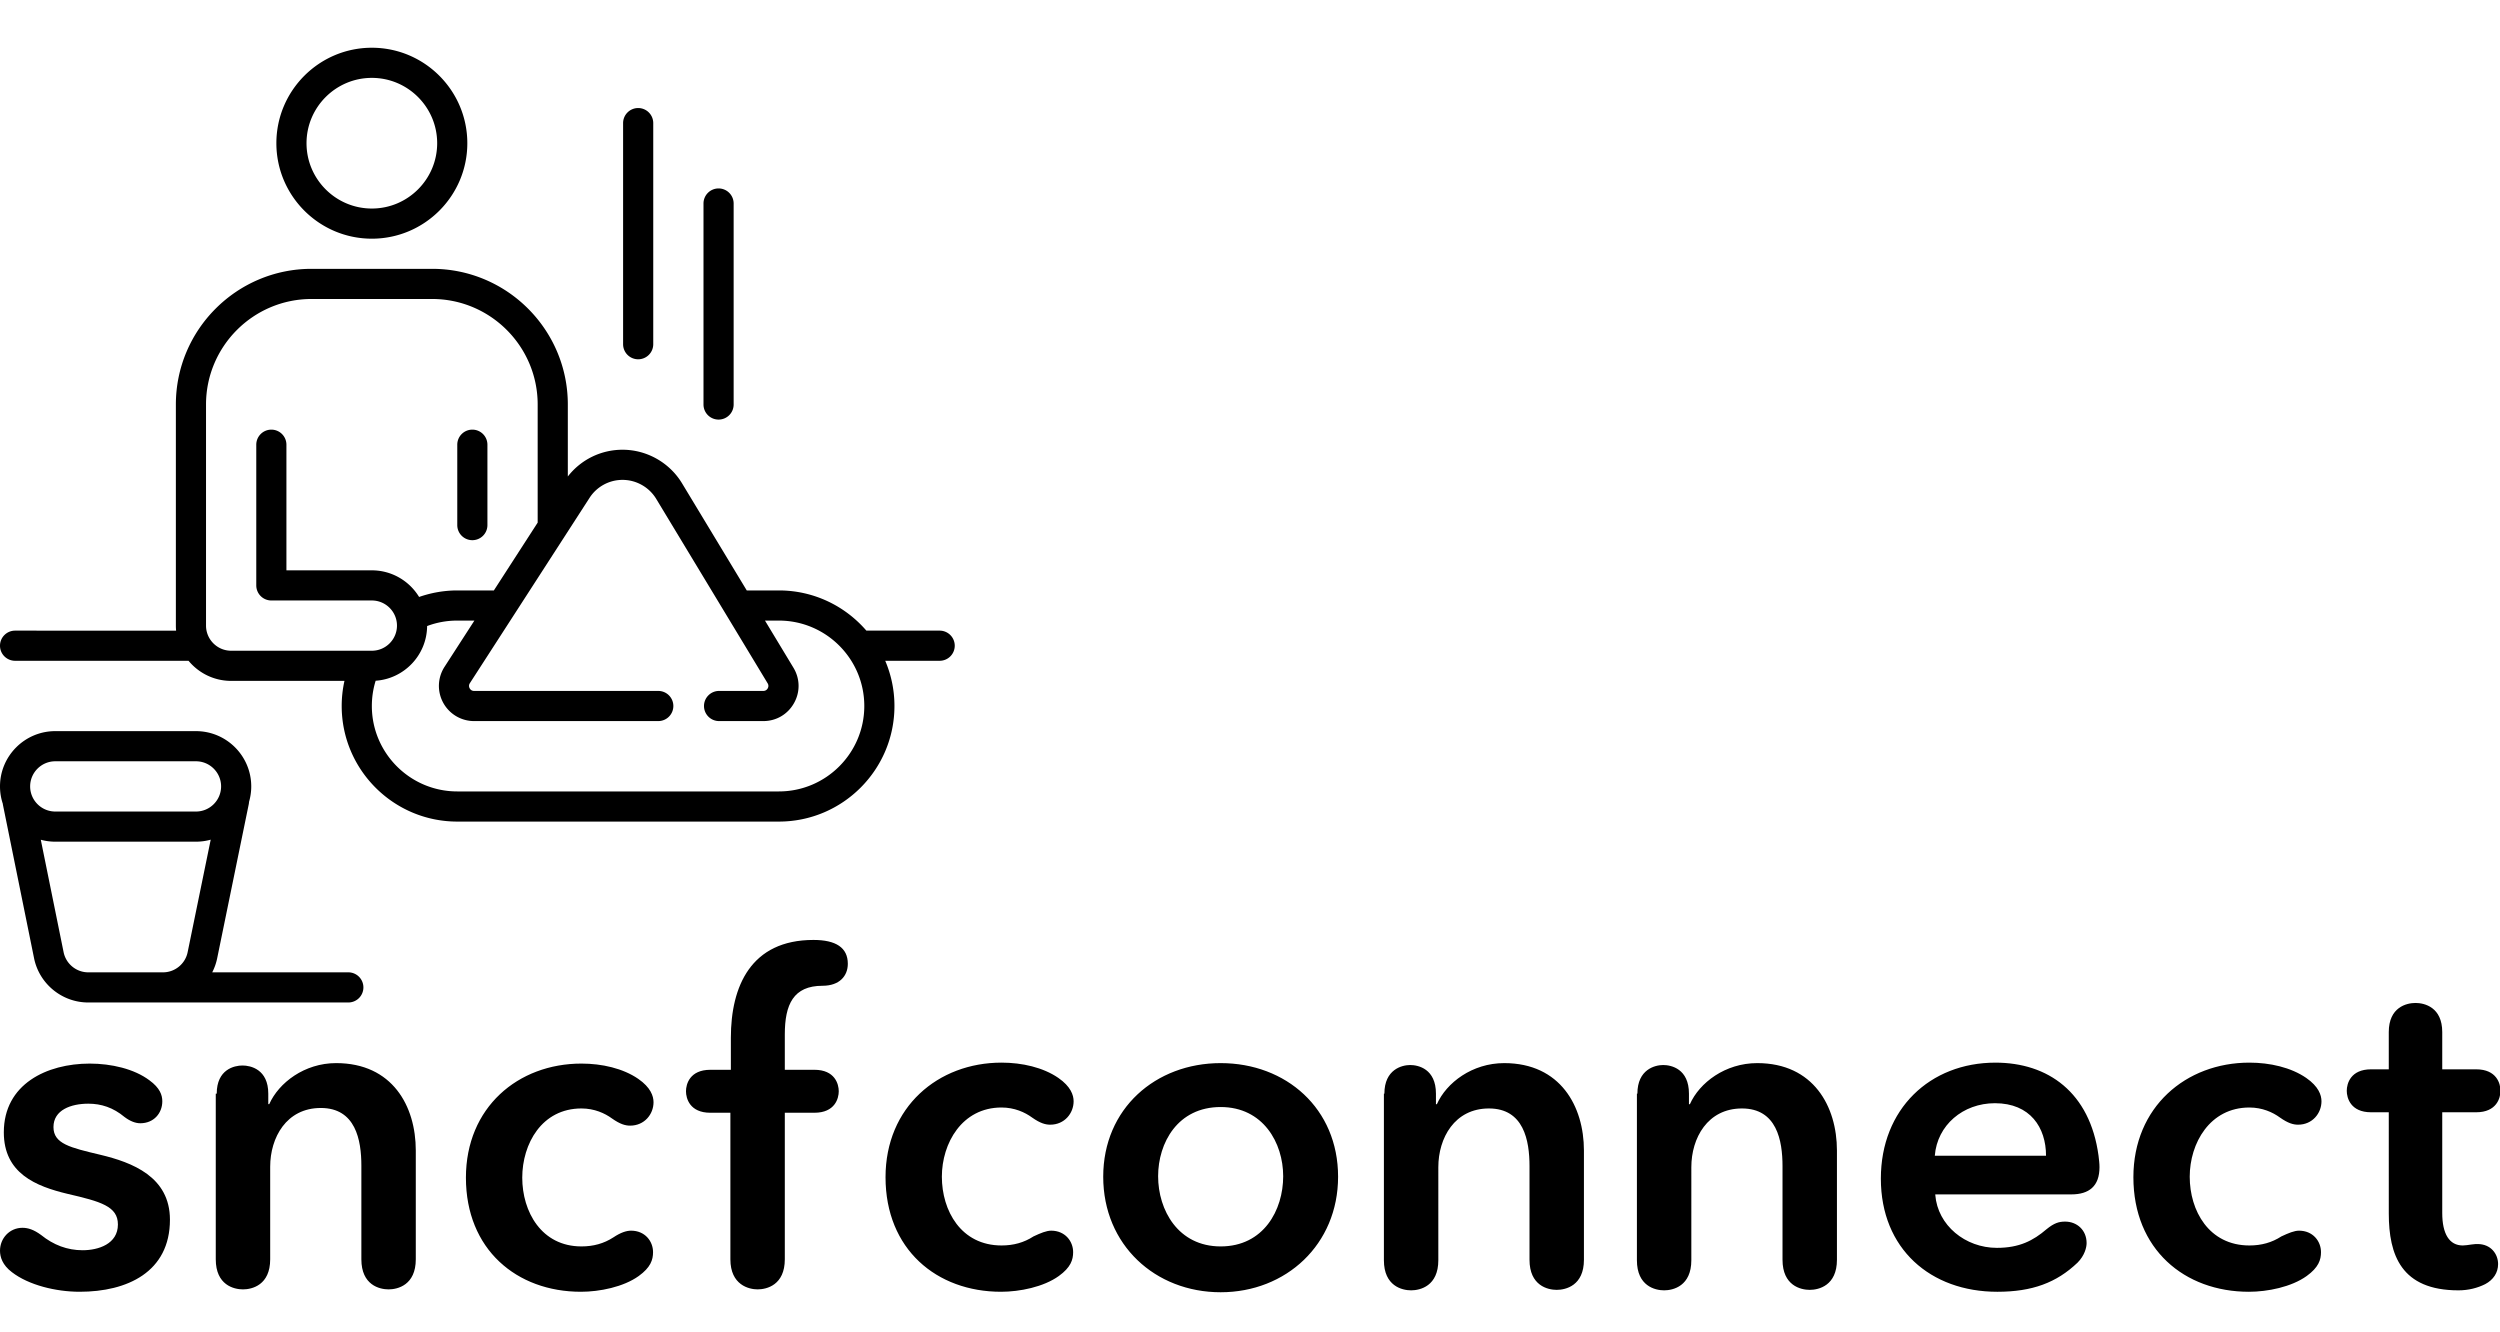 <svg xmlns="http://www.w3.org/2000/svg" viewBox="0 -60 523.7 279.1" xml:space="preserve"><svg y="-50" height="200" width="200" xmlns="http://www.w3.org/2000/svg" xmlns:xlink="http://www.w3.org/1999/xlink" viewBox="0 0 512 512" xml:space="preserve"><g stroke-width="0"/><g stroke-linecap="round" stroke-linejoin="round"/><path d="M342.232 167.074a8.084 8.084 0 0 0 8.084-8.084V40.421a8.083 8.083 0 0 0-8.084-8.084 8.084 8.084 0 0 0-8.084 8.084v118.568a8.083 8.083 0 0 0 8.084 8.085m-88.927 97.01a8.084 8.084 0 0 0 8.084-8.084v-43.116a8.083 8.083 0 0 0-8.084-8.084 8.084 8.084 0 0 0-8.084 8.084V256a8.084 8.084 0 0 0 8.084 8.084m132.042-64.673a8.084 8.084 0 0 0 8.084-8.084V83.537a8.083 8.083 0 0 0-8.084-8.084 8.084 8.084 0 0 0-8.084 8.084v107.789a8.084 8.084 0 0 0 8.084 8.085M199.411 102.4c28.231 0 51.2-22.969 51.2-51.2S227.642 0 199.411 0s-51.2 22.969-51.2 51.2 22.968 51.2 51.2 51.2m0-86.232c19.317 0 35.032 15.716 35.032 35.032s-15.715 35.032-35.032 35.032-35.032-15.716-35.032-35.032 15.715-35.032 35.032-35.032m-12.613 479.664h-72.989a29.3 29.3 0 0 0 2.671-7.622l16.924-82.555c.086-.419.127-.836.147-1.251a29.5 29.5 0 0 0 1.185-8.277c0-16.345-13.298-29.642-29.642-29.642H29.641C13.298 366.484 0 379.781 0 396.126c0 3.242.53 6.361 1.497 9.284.027.248.061.496.112.745l16.639 82.017C21.01 501.979 33.235 512 47.315 512h139.482a8.084 8.084 0 0 0 8.084-8.084 8.083 8.083 0 0 0-8.083-8.084m-170.63-99.706c0-7.43 6.044-13.474 13.474-13.474h75.453c7.43 0 13.474 6.044 13.474 13.474s-6.044 13.474-13.474 13.474H29.642c-7.43 0-13.474-6.044-13.474-13.474M100.633 485c-1.256 6.277-6.811 10.832-13.212 10.832H47.315c-6.401 0-11.957-4.555-13.217-10.853L21.876 424.73a29.5 29.5 0 0 0 7.766 1.039h75.453c2.737 0 5.385-.38 7.902-1.078z"/><path d="M503.916 312.589h-39.307c-11.374-13.186-28.185-21.558-46.925-21.558h-17.223l-34.719-57.466c-6.701-11.095-18.918-17.987-31.881-17.987-11.59 0-22.329 5.315-29.356 14.347v-38.599c0-40.119-32.639-72.758-72.758-72.758h-64.674c-40.119 0-72.758 32.639-72.758 72.758v118.568c0 .909.047 1.807.128 2.695H8.084A8.084 8.084 0 0 0 0 320.673a8.084 8.084 0 0 0 8.084 8.084h93.026c5.441 6.579 13.663 10.779 22.848 10.779h60.765a62 62 0 0 0-1.481 13.474c0 34.176 27.803 61.979 61.979 61.979h172.463c34.176 0 61.979-27.803 61.979-61.979a61.6 61.6 0 0 0-4.946-24.253h29.199a8.084 8.084 0 0 0 8.084-8.084 8.084 8.084 0 0 0-8.084-8.084m-379.958 10.779c-7.43 0-13.474-6.044-13.474-13.474V191.326c0-31.204 25.387-56.589 56.589-56.589h64.674c31.203 0 56.589 25.385 56.589 56.589v63.334l-23.491 36.371H245.22c-6.975 0-13.917 1.213-20.47 3.498-5.205-8.553-14.617-14.277-25.34-14.277H153.6v-67.368a8.084 8.084 0 0 0-8.084-8.084 8.084 8.084 0 0 0-8.084 8.084v75.453a8.083 8.083 0 0 0 8.084 8.084h53.895c7.43 0 13.474 6.044 13.474 13.474s-6.044 13.474-13.474 13.474zm293.726 75.453H245.221c-25.26 0-45.811-20.55-45.811-45.811 0-4.652.69-9.19 2.042-13.552 15.316-1.048 27.471-13.777 27.595-29.325 5.137-1.947 10.557-2.934 16.175-2.934h9.184l-16.015 24.798a18.85 18.85 0 0 0-.719 19.255 18.85 18.85 0 0 0 16.565 9.841h98.774a8.084 8.084 0 0 0 8.084-8.084 8.083 8.083 0 0 0-8.084-8.084h-98.776c-1.393 0-2.08-.881-2.366-1.406s-.652-1.581.102-2.751l64.183-99.379a21 21 0 0 1 17.709-9.644c7.336 0 14.25 3.901 18.043 10.18l59.757 98.911c.708 1.173.33 2.206.041 2.718s-.978 1.37-2.347 1.37h-23.741a8.084 8.084 0 0 0-8.084 8.084 8.083 8.083 0 0 0 8.084 8.084h23.741c6.896 0 13.039-3.586 16.428-9.593 3.39-6.008 3.283-13.119-.285-19.024L410.231 307.2h7.454c25.26 0 45.811 20.55 45.811 45.81-.001 25.261-20.551 45.811-45.812 45.811"/></svg><path class="vsc-svg-sncf-connect-st0" d="M18.5 171.2c-3.6 0-7.3 1.3-7.3 4.9 0 3.5 3.5 4.3 9.8 5.8 6.7 1.6 14.6 4.6 14.6 13.6 0 11-9 15.1-18.9 15.1-5 0-10.7-1.4-14.2-4.1C.5 205 0 203.3 0 202c0-2.6 2-4.8 4.7-4.8 1.2 0 2.4.4 3.9 1.5 2.6 2.1 5.5 3.2 8.7 3.2 3.3 0 7.4-1.3 7.4-5.4 0-3.8-3.6-4.8-10.5-6.4C7.5 188.5.8 185.8.8 177.2c0-10.1 9-14.4 18-14.4 4.5 0 9.3 1.1 12.5 3.5 2.2 1.6 2.7 3.1 2.7 4.4 0 2.5-1.8 4.6-4.6 4.6-1 0-2.1-.4-3.3-1.3-2.4-2-4.9-2.8-7.6-2.8m26.9-2.1c0-5.1 3.7-5.9 5.4-5.9s5.4.8 5.4 5.9v2.2h.2c2-4.5 7.4-8.6 14-8.6 11.8 0 16.7 9 16.7 18.3v22.8c0 5.4-3.8 6.3-5.7 6.3s-5.7-.9-5.7-6.3v-19.6c0-5.4-1.2-12.1-8.5-12.1-7.2 0-10.6 6.2-10.6 12.3v19.4c0 5.4-3.8 6.3-5.7 6.3s-5.7-.9-5.7-6.3v-34.7zm86.8 28.7c2.9 0 4.6 2.2 4.6 4.5 0 1.6-.5 3.2-3 5-3.2 2.3-8.2 3.3-12.1 3.3-13.5 0-24.1-8.9-24.1-23.9 0-14.7 10.9-23.9 24.2-23.9 4.3 0 8.7 1 11.9 3.2 2.6 1.8 3.2 3.6 3.2 4.9 0 2.5-1.9 4.9-4.9 4.9-1 0-2.1-.3-3.8-1.5-1.5-1.1-3.7-2.1-6.4-2.1-8.3 0-12.4 7.4-12.4 14.5s4 14.4 12.4 14.4c2.5 0 4.7-.6 6.7-1.9 1.5-1 2.7-1.4 3.7-1.4m16.6-24.7c-4.3 0-5.1-3-5.1-4.5s.8-4.5 5.1-4.5h4.3v-6.7c0-10.8 4.2-20.5 17.3-20.5 4.7 0 7.2 1.6 7.2 5 0 2.5-1.7 4.6-5.3 4.6-6.1 0-7.9 3.9-7.9 10.2v7.4h6.2c4.3 0 5.1 3 5.1 4.5s-.8 4.5-5.1 4.5h-6.2v30.7c0 5.4-3.8 6.3-5.7 6.3-1.8 0-5.7-.9-5.7-6.3v-30.7z"/><path class="vsc-svg-sncf-connect-st1" d="M220.2 197.8c2.9 0 4.6 2.2 4.6 4.5 0 1.6-.5 3.2-3 5-3.2 2.3-8.2 3.3-12.1 3.3-13.5 0-24.2-8.9-24.2-24 0-14.7 11-24 24.3-24 4.3 0 8.7 1 11.9 3.2 2.6 1.8 3.2 3.6 3.2 4.9 0 2.5-1.9 4.9-4.9 4.9-1 0-2.1-.3-3.8-1.5-1.5-1.1-3.7-2.1-6.4-2.1-8.3 0-12.5 7.5-12.5 14.5 0 7.1 4 14.4 12.5 14.4 2.5 0 4.7-.6 6.7-1.9 1.5-.7 2.7-1.2 3.7-1.2m35.5 12.9c-13.7 0-24.6-9.9-24.6-24.2s11-23.8 24.6-23.8c13.7 0 24.6 9.5 24.6 23.8 0 14.2-10.9 24.2-24.6 24.2m0-38.8c-9 0-13.1 7.5-13.1 14.5 0 7.1 4.2 14.7 13.1 14.7 9 0 13.1-7.6 13.1-14.7 0-7-4.2-14.5-13.1-14.5m34.3-2.8c0-5.1 3.7-6 5.4-6s5.4.8 5.4 6v2.2h.2c2-4.5 7.4-8.6 14.1-8.6 11.8 0 16.7 9.1 16.7 18.3v22.9c0 5.4-3.8 6.3-5.7 6.3s-5.7-.9-5.7-6.3v-19.6c0-5.4-1.2-12.1-8.5-12.1-7.2 0-10.6 6.2-10.6 12.3V204c0 5.4-3.8 6.3-5.7 6.3s-5.7-.9-5.7-6.3v-34.9zm53 0c0-5.1 3.7-6 5.4-6s5.4.8 5.4 6v2.2h.2c2-4.5 7.4-8.6 14.1-8.6 11.8 0 16.7 9.1 16.7 18.3v22.9c0 5.4-3.8 6.3-5.7 6.3s-5.7-.9-5.7-6.3v-19.6c0-5.4-1.2-12.1-8.5-12.1-7.2 0-10.6 6.2-10.6 12.3V204c0 5.4-3.8 6.3-5.7 6.3s-5.7-.9-5.7-6.3v-34.9zm62.4 21.2c.5 6.4 6.3 11.1 12.9 11.1 4.7 0 7.6-1.5 10.4-3.9 1.6-1.3 2.6-1.6 3.9-1.6 2.5 0 4.5 1.8 4.5 4.5 0 .9-.4 2.6-1.9 4.1-4.4 4.2-9.5 6.1-16.8 6.1-14 0-24.4-9-24.4-23.7 0-14.6 10.3-24.3 24-24.3 11 0 19.8 6.2 21.6 19.5.1.9.2 1.6.2 2.4 0 4-2.2 5.7-5.9 5.7h-28.5zm23.2-8.2c0-5.9-3.3-11-10.7-11-6.7 0-12.1 4.6-12.6 11zm53 15.7c2.9 0 4.6 2.2 4.6 4.5 0 1.6-.5 3.2-3 5-3.2 2.3-8.2 3.3-12.1 3.3-13.5 0-24.2-8.9-24.2-24 0-14.7 11-24 24.3-24 4.3 0 8.7 1 11.9 3.2 2.6 1.8 3.2 3.6 3.2 4.9 0 2.5-1.9 4.9-4.9 4.9-1 0-2.1-.3-3.8-1.5-1.5-1.1-3.7-2.1-6.4-2.1-8.3 0-12.5 7.5-12.5 14.5 0 7.1 4 14.4 12.5 14.4 2.5 0 4.7-.6 6.7-1.9 1.5-.7 2.7-1.2 3.7-1.2m33.4 12.5c-12 0-14.6-7.4-14.6-16.1V173h-3.7c-4.3 0-5.1-3-5.1-4.5s.8-4.5 5.1-4.5h3.7v-7.8c0-5.2 3.7-6.1 5.6-6.1s5.6.9 5.6 6.1v7.8h7.1c4.3 0 5.1 3 5.1 4.5s-.8 4.5-5.1 4.5h-7.1v21.1c0 4.4 1.5 6.8 4.3 6.8.5 0 1.1-.1 1.8-.2.8-.1.9-.1 1.3-.1 2.8 0 4.3 2.1 4.3 4.2 0 1.8-1 3.3-2.7 4.2-1.6.8-3.5 1.3-5.6 1.3"/></svg>